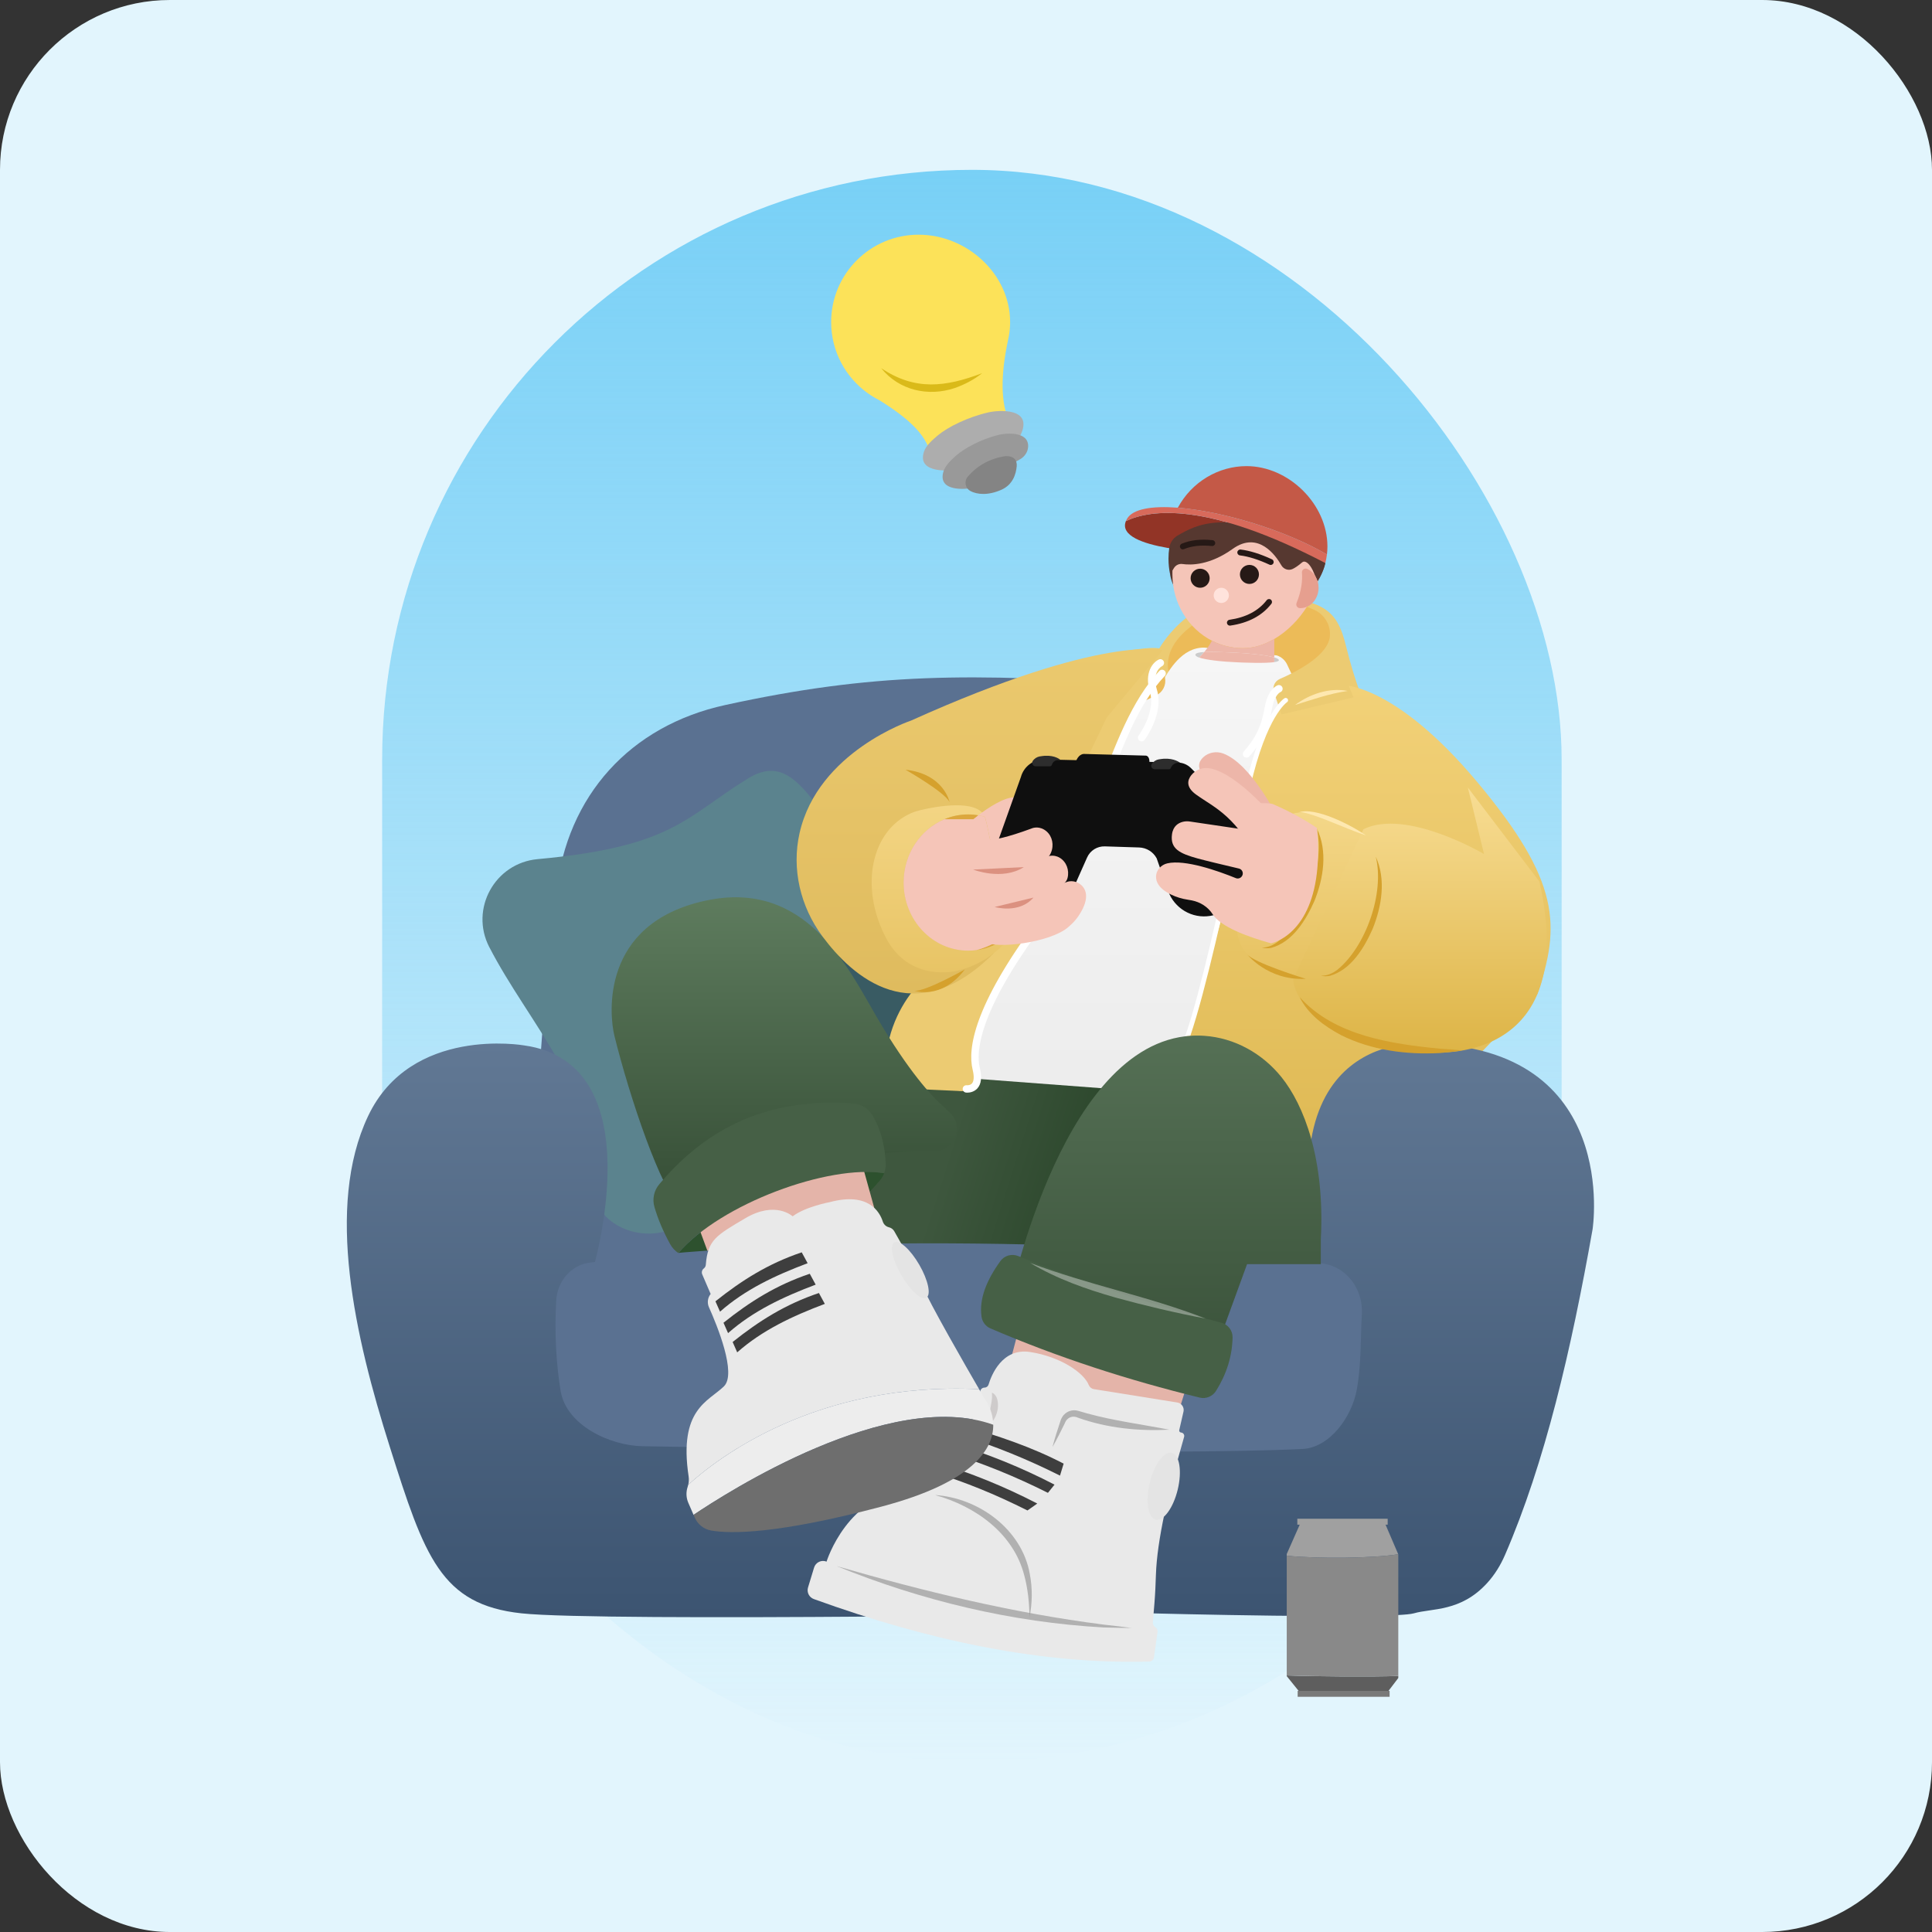 <svg width="182" height="182" viewBox="0 0 182 182" fill="none" xmlns="http://www.w3.org/2000/svg">
<rect x="0" y="0" width="182" height="182" fill="#333333" stroke="none"/>
<g clip-path="url(#clip0_3302_51928)">
<rect width="182" height="182" rx="16" fill="#E2F5FD"/>
<rect x="36" y="16" width="111.111" height="150" rx="55.556" fill="url(#paint0_linear_3302_51928)"/>
<path d="M110.444 65.696C110.444 65.696 108.188 62.702 109.046 61.371C109.046 61.371 111.846 55.799 118.271 56.085C124.696 56.371 125.944 57.354 126.805 60.885C127.663 64.413 128.677 66.638 128.677 66.638C128.677 66.638 113.402 69.982 110.444 65.696Z" fill="#ECCB72"/>
<path d="M110.659 64.647C110.659 64.647 107.853 61.136 113.953 57.897C113.953 57.897 119.867 55.602 123.834 57.461C125.014 58.013 125.598 59.38 125.125 60.597C124.928 61.102 124.631 61.597 124.175 61.922C124.175 61.922 119.098 66.519 110.659 64.647Z" fill="#ECBB58"/>
<path d="M109.504 64.193C110.129 63.16 111.315 60.982 113.446 61.004C113.601 61.004 113.754 61.035 113.901 61.082L120.274 61.74C120.704 61.879 121.06 62.19 121.251 62.601L122.457 65.171C122.618 65.512 122.654 65.898 122.562 66.265L112.093 107.585C111.926 108.24 111.376 108.724 110.707 108.804L100.057 110.085C99.782 110.118 99.501 110.082 99.246 109.976C97.426 109.232 90.043 105.985 90.987 102.74C91.018 102.635 91.046 102.529 91.06 102.421L91.887 95.349C91.907 95.174 91.957 95.004 92.029 94.846C93.307 92.121 105.162 67.012 108.974 64.704C109.187 64.573 109.376 64.41 109.507 64.196L109.504 64.193Z" fill="url(#paint1_linear_3302_51928)"/>
<path d="M50.666 107.457C50.61 100.271 51.488 92.487 52.407 84.059C53.405 74.945 59.366 68.371 68.322 66.415C82.213 63.384 91.405 63.359 107.952 64.529C107.952 64.529 57.032 154.007 50.663 107.457H50.666Z" fill="#5A7191"/>
<path d="M108.538 117.28C108.538 117.28 84.771 117.446 80.149 116.863L64.168 99.535L108.538 102.871V117.28Z" fill="url(#paint2_linear_3302_51928)"/>
<path d="M46.091 89.214C49.791 96.408 56.266 102.775 55.958 111.764C55.844 115.083 59.885 117.016 63.008 115.886L81.388 109.241C84.413 108.147 89.263 96.936 87.758 94.094C84.174 87.328 84.908 86.322 77.194 76.161C75.127 73.436 73.419 71.528 70.502 73.311C64.588 76.925 63.51 79.755 50.646 80.933C46.619 81.303 44.238 85.617 46.088 89.214H46.091Z" fill="#5B838E"/>
<mask id="mask0_3302_51928" style="mask-type:luminance" maskUnits="userSpaceOnUse" x="45" y="72" width="44" height="45">
<path d="M46.096 89.214C49.796 96.408 56.271 102.775 55.962 111.764C55.849 115.083 59.89 117.016 63.012 115.886L81.393 109.241C84.418 108.147 89.268 96.936 87.763 94.094C84.179 87.328 84.912 86.322 77.199 76.161C75.132 73.436 73.424 71.528 70.507 73.311C64.593 76.925 63.515 79.755 50.651 80.933C46.623 81.303 44.243 85.617 46.093 89.214H46.096Z" fill="white"/>
</mask>
<g mask="url(#mask0_3302_51928)">
<path d="M81.587 79.269L73.884 99.803L90.345 106.145L95.895 84.331L81.587 79.269Z" fill="#395B63"/>
</g>
<path d="M107.443 66.208L108.912 65.51C109.537 65.213 109.881 64.53 109.748 63.852L109.648 63.344C109.648 63.344 106.609 63.835 107.443 66.208Z" fill="#ECBB58"/>
<path d="M110.721 52.113L110.229 54.136C110.229 54.136 110.441 55.469 111.085 55.763L110.721 52.113Z" fill="#563830"/>
<path d="M106.062 49.089C105.507 50.475 107.723 51.22 109.982 51.614C112.07 51.978 114.195 52.045 114.195 52.045C114.195 52.045 120.029 53.928 124.112 54.776C124.437 54.242 124.687 53.662 124.845 53.042C113.759 47.251 108.393 47.978 106.059 49.089H106.062Z" fill="#923426"/>
<path d="M117.462 75.537C117.462 75.537 118.678 66.082 121.653 66.229L126.392 64.532C126.392 64.532 131.309 64.298 139.153 73.662C146.998 83.029 147.006 87.187 144.834 93.626L124.692 114.582L111.653 97.84C111.653 97.84 117.481 79.871 117.456 75.537H117.462Z" fill="url(#paint3_linear_3302_51928)"/>
<path d="M114.539 50.411C110.875 50.411 110.444 50.277 110.444 54.114C110.444 56.858 111.964 59.227 114.169 60.358C115.047 60.808 116.036 61.061 117.08 61.061C118.125 61.061 119.108 60.739 120.044 60.191C122.489 58.761 124.405 55.797 124.405 53.022C124.405 52.047 117.275 50.411 114.542 50.411H114.539Z" fill="#F5C5B8"/>
<path d="M113.056 55.369C113.552 55.369 113.954 54.967 113.954 54.471C113.954 53.976 113.552 53.574 113.056 53.574C112.561 53.574 112.159 53.976 112.159 54.471C112.159 54.967 112.561 55.369 113.056 55.369Z" fill="#261916"/>
<path d="M117.7 55.009C118.195 55.009 118.597 54.608 118.597 54.112C118.597 53.617 118.195 53.215 117.7 53.215C117.204 53.215 116.803 53.617 116.803 54.112C116.803 54.608 117.204 55.009 117.7 55.009Z" fill="#261916"/>
<path d="M115.05 56.804C115.445 56.804 115.766 56.484 115.766 56.088C115.766 55.692 115.445 55.371 115.05 55.371C114.654 55.371 114.333 55.692 114.333 56.088C114.333 56.484 114.654 56.804 115.05 56.804Z" fill="#FFE3DC"/>
<path d="M119.706 53.22C119.667 53.22 119.628 53.212 119.589 53.195C118.545 52.712 117.608 52.417 116.806 52.32C116.653 52.301 116.545 52.164 116.561 52.012C116.581 51.859 116.717 51.751 116.87 51.767C117.731 51.87 118.725 52.181 119.822 52.69C119.961 52.753 120.022 52.92 119.958 53.059C119.911 53.159 119.811 53.22 119.706 53.22Z" fill="#261916"/>
<path d="M115.859 58.937C115.723 58.937 115.603 58.837 115.584 58.699C115.562 58.546 115.667 58.407 115.82 58.385C117.373 58.162 118.551 57.54 119.328 56.537C119.423 56.418 119.598 56.393 119.717 56.487C119.84 56.582 119.862 56.757 119.767 56.876C118.901 57.996 117.598 58.687 115.901 58.932C115.887 58.932 115.873 58.932 115.862 58.932L115.859 58.937Z" fill="#261916"/>
<path d="M125.047 51.48C125.047 47.496 121.408 43.91 117.422 43.91C114.81 43.91 112.283 45.366 110.952 47.832C115.127 48.155 121.036 49.916 125.002 52.232C125.03 51.988 125.047 51.738 125.047 51.482V51.48Z" fill="#C45947"/>
<path d="M123.956 51.885L122.728 51.133C115.367 47.983 112.739 49.405 110.922 50.458C110.495 50.705 110.211 51.144 110.145 51.633C110.1 51.96 110.075 52.294 110.075 52.633C110.075 53.149 110.131 53.652 110.234 54.135C110.356 53.877 110.492 53.652 110.614 53.474C110.789 53.221 111.089 53.088 111.395 53.133C112.184 53.246 113.961 53.258 116.122 51.708C118.545 49.969 120.197 52.358 120.703 53.246C120.917 53.624 121.384 53.785 121.775 53.596C122.009 53.483 122.297 53.294 122.653 52.985C122.711 52.935 122.784 52.902 122.861 52.905C123.031 52.913 123.328 53.047 123.664 53.721L124.12 54.772C124.12 54.772 124.7 53.849 124.853 53.038L123.959 51.885H123.956Z" fill="#563830"/>
<path d="M120.717 67.302L120.009 65.202C119.842 64.707 120.081 64.169 120.562 63.96C122.006 63.338 124.812 61.924 125.245 60.199L127.509 65.696L120.72 67.302H120.717Z" fill="#ECCB72"/>
<path d="M121.826 76.646C121.826 76.646 123.115 76.118 125.865 77.407L130.723 79.632L132.304 91.924L121.826 92.216C121.826 92.216 116.99 91.396 116.54 87.766C116.54 87.766 117.026 78.752 121.826 76.643V76.646Z" fill="url(#paint4_linear_3302_51928)"/>
<path d="M124.052 78.054C125.091 80.179 124.679 82.754 123.821 84.879C123.024 86.676 121.768 88.748 119.746 89.292C119.452 89.348 119.149 89.342 118.871 89.262C119.443 89.276 119.96 89.029 120.399 88.687C123.052 86.459 124.804 81.456 124.052 78.051V78.054Z" fill="#D5A12D"/>
<path d="M117.764 118.219L117.697 118.202C117.708 118.144 118.731 112.496 121.811 110.863L121.922 110.805L121.858 110.91C121.819 110.974 118.014 117.352 117.764 118.216V118.219ZM121.733 110.988C120.203 111.86 119.214 113.741 118.65 115.18C118.211 116.299 117.956 117.33 117.839 117.855C118.522 116.391 121.258 111.788 121.733 110.988Z" fill="#9BFF36"/>
<path d="M63.901 118.039C64.171 118.216 64.476 118.339 64.801 118.391C71.865 119.544 77.854 117.025 82.879 111.214C83.057 111.008 83.193 110.772 83.287 110.519C78.04 109.672 67.879 113.4 63.901 118.039Z" fill="#2D512E"/>
<path d="M79.75 102.797C79.739 102.781 78.591 100.992 77.555 98.906C76.166 96.1 75.633 94.122 75.978 93.028C76.105 92.622 76.355 92.342 76.722 92.189L76.78 92.164L76.769 92.225C76.764 92.253 76.347 95.12 79.811 102.761L79.75 102.795V102.797ZM76.694 92.278C76.377 92.425 76.158 92.686 76.044 93.05C75.355 95.25 78.569 100.742 79.539 102.328C77.875 98.581 77.189 96.07 76.908 94.603C76.639 93.2 76.675 92.486 76.694 92.281V92.278Z" fill="#9BFF36"/>
<path d="M83.26 117.05L68.643 123.247L64.943 113.239L80.499 107.086L83.26 117.05Z" fill="#E4B4A9"/>
<path d="M55.799 119.845C55.858 119.554 61.711 100.176 49.361 98.479C49.361 98.479 38.708 96.606 34.669 105.151C30.63 113.698 33.438 125.932 36.719 136.293C39.997 146.654 41.519 151.162 49.127 151.981C56.736 152.801 108.894 151.981 108.541 151.981C108.188 151.981 131.166 152.568 133.186 151.981C134.911 151.481 137.602 151.865 140.102 149.118C140.808 148.343 141.358 147.443 141.775 146.481C145.547 137.781 148.016 127.14 150.025 115.807C150.025 115.807 152.719 98.629 134.18 98.306C134.18 98.306 118.872 96.762 124.477 119.943L121.83 135.865L55.977 132.509L55.802 119.845H55.799Z" fill="url(#paint5_linear_3302_51928)"/>
<path d="M55.495 118.952C53.811 119.191 52.509 120.672 52.4 122.488C52.214 125.641 52.414 128.588 52.809 131.013C53.336 134.269 57.459 136.186 60.539 136.238C73.545 136.463 109.956 137.122 122.706 136.497C125.234 136.372 127.356 133.522 127.823 130.855C128.256 128.388 128.15 126.136 128.292 123.808C128.434 121.43 126.837 119.341 124.634 119.03C113.073 117.394 78.17 115.755 55.498 118.955L55.495 118.952Z" fill="#5A7191"/>
<path d="M96.071 124.824L93.788 133.488L110.999 133.08L112.169 129.333L96.071 124.824Z" fill="#E4B4A9"/>
<path d="M77.865 147.106C77.865 147.106 79.854 140.628 85.865 140.356C85.865 140.356 90.429 140.089 92.349 131.036C92.388 130.85 92.552 130.717 92.74 130.717C92.918 130.717 93.071 130.603 93.124 130.434C93.388 129.556 94.399 126.964 97.027 127.361C99.896 127.798 102.096 129.311 102.56 130.461C102.643 130.667 102.818 130.823 103.041 130.859L110.907 132.12C111.313 132.184 111.579 132.581 111.488 132.981L111.088 134.72C111.063 134.831 111.143 134.939 111.257 134.948C111.463 134.961 111.604 135.161 111.546 135.361C110.054 140.539 108.996 145.111 108.891 148.35C108.863 149.242 108.824 150.134 108.752 151.023L108.602 152.834C108.588 153.011 108.674 153.181 108.824 153.273C108.982 153.37 109.068 153.553 109.043 153.736L108.71 156.12C108.679 156.348 108.488 156.52 108.257 156.525C98.207 156.792 87.629 154.611 76.663 150.636C76.221 150.475 75.982 149.995 76.118 149.545L76.688 147.673C76.838 147.175 77.385 146.914 77.865 147.109V147.106Z" fill="#E9E9E9"/>
<path opacity="0.7" d="M78.832 147.535C87.076 149.918 95.438 151.952 103.957 153.041C104.81 153.135 105.76 153.246 106.607 153.36C105.754 153.357 104.793 153.332 103.932 153.31C95.329 152.827 86.802 150.785 78.832 147.538V147.535Z" fill="#9B9A9A"/>
<path opacity="0.7" d="M88.081 140.836C92.201 141.105 96.264 144.066 97.009 148.266C97.273 149.628 97.251 151.025 96.981 152.353C96.964 150.997 96.828 149.661 96.484 148.391C95.467 144.436 91.876 141.886 88.084 140.836H88.081Z" fill="#9B9A9A"/>
<path d="M110.945 140.323C111.364 138.584 111.114 137.032 110.386 136.857C109.659 136.681 108.729 137.948 108.309 139.687C107.89 141.426 108.14 142.978 108.868 143.154C109.595 143.329 110.525 142.062 110.945 140.323Z" fill="#E4E4E4"/>
<path d="M96.789 142.289C93.683 140.733 91.039 139.661 87.728 138.611L88.086 137.73C91.416 138.733 94.625 140.036 97.714 141.639L96.791 142.289H96.789Z" fill="#3E3E3E"/>
<path d="M98.716 140.63C95.611 139.074 92.664 137.88 89.353 136.83L89.711 135.949C93.041 136.952 96.25 138.255 99.339 139.858L98.719 140.63H98.716Z" fill="#3E3E3E"/>
<path d="M99.852 139.005C96.746 137.45 93.777 136.244 90.466 135.197L90.824 134.316C94.155 135.319 97.11 136.278 100.199 137.878L99.855 139.005H99.852Z" fill="#3E3E3E"/>
<path opacity="0.7" d="M99.144 136.321C99.358 135.502 99.617 134.702 99.883 133.902C99.917 133.746 100.075 133.404 100.264 133.238C100.553 132.941 101.006 132.796 101.42 132.871C101.753 132.941 102.075 133.066 102.406 133.146C104.947 133.846 107.561 134.174 110.15 134.682C107.264 134.829 104.311 134.535 101.578 133.563C101.075 133.31 100.517 133.502 100.308 134.074C99.942 134.829 99.564 135.582 99.144 136.318V136.321Z" fill="#9B9A9A"/>
<path opacity="0.7" d="M93.44 131.191C94.009 131.425 94.059 132.211 93.99 132.733C93.895 133.275 93.679 133.78 93.248 134.178C93.195 133.886 93.204 133.622 93.218 133.366C93.231 132.619 93.531 131.933 93.44 131.191Z" fill="#C3C0C0"/>
<path d="M68.596 121.837C68.091 121.415 67.29 121.637 67.282 121.64L67.263 121.573C67.296 121.562 68.107 121.34 68.641 121.784L68.596 121.837Z" fill="#9BFF36"/>
<path d="M76.706 116.906C76.345 116.906 75.998 116.712 75.82 116.378L75.114 115.065L75.175 115.031L75.881 116.345C76.1 116.753 76.592 116.94 77.028 116.778C77.231 116.703 77.442 116.617 77.667 116.528C78.942 116.02 80.534 115.387 82.67 115.509V115.578C80.539 115.453 78.962 116.087 77.692 116.592C77.467 116.681 77.253 116.767 77.05 116.842C76.936 116.884 76.82 116.903 76.706 116.903V116.906Z" fill="#9BFF36"/>
<path d="M92.236 130.866C90.97 128.682 87.6 122.832 86.842 121.038C86.081 119.227 84.722 116.821 84.245 115.991C84.136 115.799 83.953 115.663 83.739 115.613C83.464 115.546 83.247 115.341 83.161 115.071C82.875 114.177 81.825 112.271 78.181 113.241C78.181 113.241 75.878 113.666 74.669 114.582C74.669 114.582 73.07 113.08 70.219 114.757C67.453 116.388 66.675 116.802 66.489 119.146C66.478 119.282 66.411 119.407 66.303 119.491C66.128 119.621 66.067 119.855 66.153 120.052L66.945 121.896C66.661 122.252 66.6 122.735 66.786 123.149C67.558 124.871 69.419 129.405 68.195 130.599C66.711 132.046 63.917 132.749 64.87 139.085C64.908 139.346 64.897 139.616 64.836 139.871C67.483 137.452 76.842 130.118 92.239 130.866H92.236Z" fill="#E9E9E9"/>
<path d="M93.563 134.213C93.546 132.73 92.718 131.699 92.718 131.699C92.718 131.699 92.535 131.385 92.235 130.866C76.835 130.118 67.48 137.452 64.832 139.871C64.818 139.935 64.802 140.002 64.779 140.066C64.613 140.56 64.635 141.096 64.843 141.574L65.335 142.705C68.357 140.677 83.799 130.705 93.563 134.213Z" fill="#EDEDED"/>
<path d="M65.335 142.708L65.443 142.953C65.724 143.597 66.304 144.061 66.996 144.181C68.816 144.497 73.182 144.533 83.018 141.933C91.841 139.6 93.591 136.408 93.566 134.214C83.799 130.706 68.357 140.678 65.338 142.706L65.335 142.708Z" fill="#6E6E6E"/>
<path d="M88.581 90.93C88.581 90.93 82.692 94.441 83.442 102.46L90.281 102.771C90.281 102.771 92.117 103.043 92.078 101.463C92.078 101.463 90.936 98.768 92.47 96.688C93.345 95.146 93.373 93.81 94.612 92.038C98.823 86.743 104.231 73.835 105.592 70.291C106.953 66.746 109.186 62.966 109.481 63.435L109.534 61.257C109.534 61.257 109.523 59.932 96.117 63.813L88.584 90.93H88.581Z" fill="#ECCB72"/>
<path d="M131.718 146.415L130.405 143.352H122.56L121.213 146.396V146.552C124.146 146.857 129.368 146.796 131.716 146.415H131.718Z" fill="#A0A0A0"/>
<path d="M121.215 157.832V157.899L122.562 159.568L130.698 159.421L131.723 158.074V157.885C129.22 157.968 124.095 157.94 121.215 157.832Z" fill="#5E5E5E"/>
<path d="M131.718 146.413C129.368 146.796 124.148 146.855 121.215 146.549V157.83C124.095 157.938 129.22 157.966 131.723 157.882V146.421L131.718 146.41V146.413Z" fill="#898989"/>
<path d="M130.723 143.07H122.212V143.629H130.723V143.07Z" fill="#A0A0A0"/>
<path d="M130.905 159.285H122.244V159.843H130.905V159.285Z" fill="#797979"/>
<path d="M94.944 32.104C94.969 31.993 94.994 31.884 95.014 31.77C95.022 31.737 95.028 31.704 95.036 31.671C95.114 31.24 95.155 30.796 95.155 30.343C95.155 25.796 91.078 22.109 86.53 22.109C81.983 22.109 78.297 25.796 78.297 30.343C78.297 33.115 79.669 35.565 81.769 37.057C82.105 37.295 82.461 37.509 82.833 37.698C85.539 39.382 87.65 41.17 87.703 43.337L95.155 39.904C94.214 37.973 94.283 35.265 94.947 32.101L94.944 32.104Z" fill="#FCE259"/>
<path d="M83.008 34.68C86.216 36.833 89.069 36.46 92.516 35.157C91.755 35.766 90.869 36.227 89.941 36.555C87.433 37.396 84.686 36.771 83.008 34.68Z" fill="#DABA19"/>
<path d="M89.848 44.28C89.848 44.28 86.32 44.744 87.037 42.557C87.228 41.971 87.853 41.424 88.375 40.991C89.295 40.23 91.156 39.291 93.128 38.844C94.073 38.63 97.392 38.377 96.131 40.999L89.848 44.277V44.28Z" fill="#ADADAD"/>
<path d="M91.268 46.015C91.268 46.015 88.265 46.446 88.876 44.415C89.04 43.87 89.57 43.362 90.015 42.962C90.798 42.254 92.382 41.384 94.059 40.968C94.746 40.798 96.907 40.601 96.854 42.065C96.834 42.565 96.534 43.015 96.098 43.262L91.268 46.012V46.015Z" fill="#999999"/>
<path d="M94.346 46.132C93.127 46.679 92.054 46.612 91.399 46.243C90.918 45.973 90.807 45.321 91.168 44.904C92.113 43.804 93.316 43.168 94.76 42.965C95.527 42.957 95.829 43.354 95.777 43.932C95.707 44.687 95.399 45.659 94.346 46.132Z" fill="#848484"/>
<path d="M124.849 53.041C124.915 52.777 124.968 52.504 125.001 52.227C121.035 49.913 115.126 48.152 110.951 47.827C108.543 47.641 106.715 47.932 106.168 48.871C106.126 48.946 106.093 49.016 106.062 49.088C108.396 47.974 113.76 47.249 124.849 53.041Z" fill="#D86A5B"/>
<path d="M122.647 53.94C122.702 54.648 122.622 55.623 122.141 56.798C122.047 57.026 122.205 57.281 122.449 57.29C122.466 57.29 122.48 57.29 122.497 57.29C123.444 57.29 124.213 56.428 124.213 55.367C124.213 54.565 123.774 53.879 123.149 53.592C122.902 53.478 122.624 53.667 122.644 53.94H122.647Z" fill="#E69F8F"/>
<path d="M111.428 51.755C111.32 51.755 111.217 51.691 111.172 51.582C111.114 51.441 111.181 51.279 111.322 51.218C112.145 50.877 113.095 50.768 114.228 50.885C114.381 50.902 114.492 51.038 114.475 51.191C114.459 51.343 114.32 51.449 114.17 51.438C113.131 51.33 112.267 51.427 111.534 51.73C111.5 51.743 111.464 51.752 111.428 51.752V51.755Z" fill="#261916"/>
<path d="M112.61 61.686C112.61 61.78 112.741 61.866 112.969 61.947C113.146 61.761 113.305 61.586 113.444 61.422C112.913 61.45 112.61 61.527 112.61 61.686Z" fill="#CBCBCB"/>
<path d="M120.473 62.194C120.473 62.099 120.312 62.01 120.045 61.93V62.371C120.306 62.333 120.473 62.277 120.473 62.194Z" fill="#CBCBCB"/>
<path d="M116.346 61.483C117.707 61.547 119.296 61.711 120.041 61.936V60.191C119.104 60.739 118.091 61.061 117.077 61.061C116.063 61.061 115.046 60.808 114.166 60.358C114.018 60.655 113.791 61.008 113.443 61.422C114.104 61.386 115.118 61.428 116.346 61.483Z" fill="#EDB6A9"/>
<path d="M116.346 61.481C115.121 61.425 114.104 61.384 113.443 61.42C113.304 61.586 113.146 61.761 112.968 61.945C113.612 62.167 115.051 62.331 116.682 62.398C117.287 62.422 119.184 62.5 120.04 62.375V61.934C119.296 61.709 117.707 61.545 116.346 61.481Z" fill="#EDB6A9"/>
<path d="M64.17 113.761C73.051 110.453 81.259 108.236 87.979 108.439C89.893 108.497 90.873 106.164 89.498 104.831C89.193 104.534 88.882 104.245 88.568 103.959C87.823 103.275 85.654 101.048 82.606 95.834C79.882 91.172 75.951 82.786 66.451 84.847C56.507 87.006 57.407 95.656 57.876 97.559C59.268 103.211 62.295 112.297 64.168 113.764L64.17 113.761Z" fill="url(#paint6_linear_3302_51928)"/>
<path d="M83.292 110.522C83.4 110.234 83.453 109.928 83.439 109.614C83.367 107.978 83.003 106.459 82.217 105.103C81.836 104.45 81.164 104.014 80.411 103.956C73.483 103.428 67.239 105.431 62.106 111.559C61.608 112.15 61.433 112.95 61.647 113.692C61.981 114.847 62.483 116.025 63.139 117.217C63.325 117.553 63.589 117.834 63.903 118.039C67.881 113.403 78.044 109.672 83.289 110.52L83.292 110.522Z" fill="#466046"/>
<path d="M104.267 67.576L109.531 61.26C109.531 61.26 103.975 59.699 85.828 67.879C85.828 67.879 77.061 70.793 75.322 78.476C74.555 81.862 75.4 85.404 77.464 88.193C80.294 92.021 86.125 97.268 93.592 89.818L104.267 67.574" fill="url(#paint7_linear_3302_51928)"/>
<path d="M85.299 72.508C85.299 72.508 89.016 74.627 89.454 75.563C89.454 75.563 88.927 72.905 85.299 72.508Z" fill="#D5A12D"/>
<path d="M87.264 122.25C87.732 121.98 87.437 120.594 86.605 119.153C85.774 117.713 84.721 116.765 84.253 117.035C83.785 117.305 84.08 118.691 84.912 120.131C85.743 121.571 86.796 122.52 87.264 122.25Z" fill="#E4E4E4"/>
<path d="M67.397 122.589L67.828 123.564C70.181 121.481 73.02 120.15 76.081 118.998L75.525 117.973C72.364 119.039 69.892 120.598 67.397 122.587V122.589Z" fill="#3E3E3E"/>
<path d="M68.155 124.609L68.586 125.584C70.939 123.501 73.778 122.17 76.839 121.017L76.283 119.992C73.122 121.059 70.65 122.617 68.155 124.606V124.609Z" fill="#3E3E3E"/>
<path d="M69.017 126.421L69.447 127.396C71.8 125.313 74.639 123.982 77.7 122.83L77.144 121.805C73.983 122.871 71.511 124.43 69.017 126.419V126.421Z" fill="#3E3E3E"/>
<path d="M117.422 71.372C117.339 71.372 117.256 71.341 117.192 71.283C117.05 71.155 117.036 70.936 117.164 70.794C118.581 69.213 118.908 67.922 119.167 66.513C119.461 64.919 120.272 64.588 120.364 64.555C120.544 64.491 120.744 64.586 120.808 64.766C120.872 64.944 120.781 65.138 120.606 65.205C120.581 65.216 120.067 65.472 119.853 66.638C119.586 68.097 119.217 69.547 117.683 71.258C117.614 71.336 117.519 71.375 117.425 71.375L117.422 71.372Z" fill="white"/>
<path d="M107.543 69.841C107.471 69.841 107.399 69.818 107.335 69.771C107.182 69.657 107.149 69.438 107.265 69.285C107.282 69.263 108.89 67.068 108.324 65.199C107.76 63.335 108.629 62.377 109.165 62.13C109.34 62.049 109.546 62.127 109.626 62.302C109.707 62.474 109.629 62.679 109.46 62.76C109.413 62.785 108.468 63.277 108.99 64.999C109.66 67.207 107.899 69.602 107.824 69.702C107.754 69.793 107.651 69.841 107.546 69.841H107.543Z" fill="white"/>
<path d="M91.124 102.931C91.074 102.931 91.029 102.931 90.99 102.923C90.802 102.898 90.665 102.725 90.691 102.534C90.716 102.345 90.888 102.211 91.077 102.234C91.088 102.234 91.388 102.261 91.563 102.061C91.754 101.842 91.777 101.384 91.627 100.773C91.138 98.778 91.766 94.764 97.518 86.967C100.121 83.439 101.757 79.031 103.34 74.767C105.027 70.225 106.618 65.936 109.221 63.198C109.354 63.059 109.574 63.053 109.713 63.187C109.852 63.32 109.857 63.539 109.724 63.678C107.218 66.314 105.649 70.539 103.99 75.009C102.39 79.317 100.738 83.773 98.077 87.378C92.188 95.359 91.929 99.092 92.302 100.606C92.516 101.475 92.438 102.123 92.077 102.525C91.79 102.845 91.388 102.931 91.124 102.931Z" fill="white"/>
<path d="M85.126 83.138C85.126 79.593 87.848 76.721 91.209 76.721C91.751 76.721 92.273 76.796 92.773 76.935C92.048 75.226 88.1 75.99 86.784 76.296C86.467 76.371 86.153 76.463 85.853 76.593C82.092 78.221 80.945 83.496 83.439 88.31C85.681 92.632 90.142 91.454 90.142 91.454C93.189 90.787 94.923 88.546 94.923 88.546C94.923 88.546 94.906 88.443 94.876 88.254C93.856 89.068 92.587 89.551 91.209 89.551C87.85 89.551 85.126 86.679 85.126 83.135V83.138Z" fill="url(#paint8_linear_3302_51928)"/>
<path d="M95.973 86.669L95.659 75.108C94.593 75.049 92.956 76.191 92.159 76.802C92.365 76.835 92.57 76.88 92.767 76.935C92.793 76.991 92.812 77.049 92.829 77.11C93.368 79.094 94.512 86.049 94.834 88.019C95.64 87.313 95.97 86.669 95.97 86.669H95.973Z" fill="#F5C5B8"/>
<path d="M94.875 88.26C94.864 88.193 94.85 88.112 94.836 88.023C94.205 88.573 93.28 89.159 91.994 89.504C93.066 89.357 94.052 88.918 94.875 88.26Z" fill="#DCA73E"/>
<path d="M92.162 76.806C91.85 76.753 91.534 76.723 91.209 76.723C90.412 76.723 89.65 76.886 88.953 77.181H91.695C91.695 77.181 91.875 77.028 92.164 76.806H92.162Z" fill="#DCA73E"/>
<path d="M92.768 76.938C92.568 76.882 92.366 76.841 92.16 76.805C91.871 77.027 91.691 77.18 91.691 77.18H88.949C86.707 78.124 85.121 80.435 85.121 83.138C85.121 86.683 87.843 89.555 91.204 89.555C91.471 89.555 91.735 89.535 91.991 89.502C93.277 89.16 94.202 88.574 94.832 88.021C94.513 86.052 93.366 79.096 92.827 77.113C92.81 77.052 92.791 76.994 92.766 76.938H92.768Z" fill="#F5C5B8"/>
<path d="M98.394 71.539L110.971 71.834C111.419 71.845 111.846 72.022 112.169 72.336C113.369 73.508 116.388 76.625 117.963 79.75C118.963 81.736 118.28 84.159 116.391 85.336C115.702 85.767 114.896 86.128 114.016 86.278C112.291 86.57 110.608 85.558 110.03 83.909L108.96 80.853C108.63 80.242 108.002 79.856 107.308 79.834L104.08 79.731C103.36 79.709 102.696 80.122 102.405 80.784L100.216 85.706L97.955 85.806C94.907 85.942 92.694 82.945 93.719 80.072L96.174 73.192C96.446 72.197 97.36 71.52 98.391 71.542L98.394 71.539Z" fill="#0F0F0F"/>
<path d="M97.963 71.252C97.685 71.299 97.438 71.457 97.28 71.694C97.152 71.913 97.31 72.188 97.566 72.188H98.907C98.98 72.188 99.046 72.146 99.071 72.08C99.146 71.885 99.299 71.535 99.891 71.58C99.891 71.58 99.435 71.141 98.416 71.196C98.313 71.202 98.038 71.243 97.963 71.255V71.252Z" fill="#2D2D2D"/>
<path d="M109.179 71.529C108.901 71.576 108.654 71.735 108.495 71.971C108.368 72.19 108.526 72.465 108.781 72.465H110.123C110.195 72.465 110.262 72.424 110.287 72.357C110.362 72.163 110.573 71.81 111.162 71.851C111.162 71.851 110.648 71.418 109.631 71.474C109.529 71.479 109.254 71.521 109.179 71.532V71.529Z" fill="#2D2D2D"/>
<path d="M116.796 78.604C117.143 77.009 117.471 75.501 117.757 74.237C118.548 70.712 119.454 68.701 120.073 67.634C120.743 66.481 121.232 66.156 121.237 66.154C121.34 66.09 121.371 65.954 121.307 65.851C121.243 65.748 121.104 65.715 121.001 65.779C120.915 65.831 118.893 67.156 117.321 74.14C117.037 75.406 116.707 76.912 116.36 78.509C114.965 84.901 113.118 93.376 111.648 97.623C111.807 97.604 111.971 97.59 112.132 97.579C113.604 93.234 115.418 84.909 116.793 78.604H116.796Z" fill="white"/>
<path d="M120.715 101.466C118.921 99.239 116.313 97.775 113.46 97.578C113.01 97.547 112.568 97.547 112.138 97.578C111.976 97.589 111.815 97.603 111.654 97.622C99.626 99.064 94.921 123.222 94.921 123.222L113.888 128.919L117.477 119.086H124.424V116.744C124.824 109.203 122.838 104.1 120.715 101.466Z" fill="url(#paint9_linear_3302_51928)"/>
<path d="M128.441 78.111L121.827 92.219C121.827 92.219 121.594 97.664 134.822 99.127C134.822 99.127 148.989 100.533 145.008 83.03L138.277 74.191L139.8 80.455C139.8 80.455 132.483 76.125 128.444 78.114L128.441 78.111Z" fill="url(#paint10_linear_3302_51928)"/>
<path d="M92.462 124.036C92.226 122.355 92.937 120.599 94.242 118.794C94.623 118.269 95.317 118.08 95.917 118.324C102.062 120.813 108.442 122.894 115.045 124.599C115.681 124.763 116.126 125.338 116.112 125.994C116.076 127.744 115.559 129.419 114.559 131.019C114.234 131.541 113.615 131.805 113.017 131.658C106.242 130.005 99.656 127.869 93.306 125.141C92.851 124.947 92.531 124.524 92.462 124.033V124.036Z" fill="#466046"/>
<path d="M129.602 80.703C130.583 82.842 130.164 85.384 129.308 87.5C128.514 89.287 127.289 91.345 125.291 91.923C125 91.981 124.7 91.984 124.422 91.912C124.994 91.939 125.522 91.7 125.969 91.367C128.675 89.173 130.444 84.109 129.602 80.703Z" fill="#D5A12D"/>
<path d="M123.017 92.208C123.017 92.208 118.009 90.692 117.426 89.836C117.426 89.836 119.373 92.397 123.017 92.208Z" fill="#D5A12D"/>
<path d="M122.437 93.941C125.72 97.566 131.02 98.339 135.656 98.791C136.35 98.836 137.048 98.88 137.748 98.958C137.053 99.064 136.353 99.13 135.65 99.2C132.47 99.369 129.189 98.944 126.317 97.505C124.764 96.675 123.225 95.555 122.437 93.941Z" fill="#D5A12D"/>
<path d="M92.16 79.002C92.16 79.002 92.594 79.738 97.152 78.055C97.152 78.055 97.719 77.771 98.358 78.152C99.008 78.535 99.283 79.329 99.094 80.06C98.98 80.502 98.708 80.957 98.094 81.163C96.194 81.796 92.805 83.132 91.991 83.013C91.177 82.893 92.158 79.002 92.158 79.002H92.16Z" fill="#F5C5B8"/>
<path d="M93.632 81.654C93.632 81.654 94.065 82.39 98.623 80.707C98.623 80.707 99.19 80.424 99.829 80.804C100.468 81.185 100.754 81.982 100.565 82.712C100.451 83.154 100.054 83.393 99.565 83.815C97.84 85.304 93.329 87.29 92.412 86.671C91.731 86.21 93.629 81.654 93.629 81.654H93.632Z" fill="#F5C5B8"/>
<path d="M95.432 84.06C95.432 84.06 95.865 84.796 100.423 83.113C100.423 83.113 100.99 82.83 101.629 83.21C102.279 83.594 102.77 84.524 101.629 86.238C101.376 86.619 101.118 86.919 100.629 87.341C98.904 88.83 93.826 89.385 92.909 88.763C92.229 88.302 95.432 84.06 95.432 84.06Z" fill="#F5C5B8"/>
<path d="M120.256 76.818C120.256 76.818 117.837 71.965 115.239 70.985C114.6 70.743 113.864 70.865 113.361 71.326C112.934 71.721 112.661 72.343 113.517 73.196C115.095 74.771 117.436 73.707 118.953 78.926C120.47 84.146 120.259 76.815 120.259 76.815L120.256 76.818Z" fill="#EDB6A9"/>
<path d="M101.298 71.962C101.298 71.962 101.403 71.212 101.989 71.037C102.025 71.026 102.062 71.023 102.098 71.023L107.953 71.182C107.953 71.182 108.428 71.198 108.231 72.182C108.034 73.165 101.295 71.962 101.295 71.962H101.298Z" fill="#0F0F0F"/>
<path d="M116.835 76.348L112.818 80.867L113.054 84.381L117.999 84.523L116.835 76.348Z" fill="#0F0F0F"/>
<path d="M124.063 77.997C122.508 76.931 120.783 76.125 119.908 75.745C119.658 75.636 117.975 75.592 118 75.864C118.069 76.686 119.402 77.708 119.222 78.445L112.111 77.392C111.88 77.358 111.641 77.361 111.416 77.42C111.013 77.522 110.508 77.811 110.405 78.6C110.227 79.956 111.113 80.397 112.822 80.87C113.561 81.072 115.15 81.453 116.713 81.82C117.058 81.9 117.191 82.317 116.961 82.583L116.952 82.592C116.822 82.745 116.605 82.797 116.419 82.722C114.769 82.053 111.638 80.939 109.961 81.331C109.38 81.467 108.925 81.956 108.902 82.553C108.883 83.056 109.152 83.703 110.308 84.267C110.811 84.511 111.352 84.672 111.905 84.756C112.011 84.772 112.136 84.795 112.272 84.82C113.075 84.978 113.802 85.436 114.238 86.128C114.988 87.314 117.547 88.253 119.744 88.867C121.811 88.308 124.769 85.581 124.058 77.997H124.063Z" fill="#F5C5B8"/>
<path d="M120.316 77.364C120.316 77.364 116.741 72.942 114.021 72.389C113.352 72.253 112.643 72.489 112.221 73.025C111.863 73.481 111.693 74.142 112.671 74.848C114.48 76.15 116.543 76.839 118.871 81.751C121.199 86.662 120.316 77.364 120.316 77.364Z" fill="#F5C5B8"/>
<path d="M91.673 81.917C91.673 81.917 94.409 82.992 96.451 81.684L91.673 81.917Z" fill="#DB9180"/>
<path d="M93.699 85.441C93.699 85.441 96.005 86.119 97.355 84.555L93.699 85.441Z" fill="#DB9180"/>
<path d="M90.891 91.324C90.891 91.324 87.169 93.433 86.139 93.33C86.139 93.33 88.694 94.238 90.891 91.324Z" fill="#D5A12D"/>
<path d="M121.991 66.413C123.38 65.385 125.227 64.749 126.958 65.088C125.233 65.338 123.658 65.899 121.991 66.413Z" fill="#FEE8B0"/>
<path opacity="0.5" d="M97.044 118.969C102.452 121.022 108.183 122.105 113.566 124.213C110.713 123.669 107.905 123.01 105.105 122.241C102.319 121.444 99.538 120.469 97.044 118.969Z" fill="#CAD1CA"/>
<path d="M122.306 76.544C123.87 75.946 127.348 77.766 128.676 78.696C127.609 78.349 126.545 77.877 125.504 77.469C124.723 77.155 123.943 76.841 123.129 76.621C122.859 76.563 122.579 76.474 122.304 76.541L122.306 76.544Z" fill="#FEE8B0"/>
</g>
<defs>
<linearGradient id="paint0_linear_3302_51928" x1="91.556" y1="16" x2="91.556" y2="166" gradientUnits="userSpaceOnUse">
<stop stop-color="#78D0F6"/>
<stop offset="1" stop-color="#78D0F6" stop-opacity="0"/>
</linearGradient>
<linearGradient id="paint1_linear_3302_51928" x1="106.758" y1="61.004" x2="106.758" y2="110.097" gradientUnits="userSpaceOnUse">
<stop stop-color="#F6F6F6"/>
<stop offset="1" stop-color="#EBEBEB"/>
</linearGradient>
<linearGradient id="paint2_linear_3302_51928" x1="89.334" y1="108.222" x2="101.556" y2="112.111" gradientUnits="userSpaceOnUse">
<stop stop-color="#3E573E"/>
<stop offset="1" stop-color="#2D482D"/>
</linearGradient>
<linearGradient id="paint3_linear_3302_51928" x1="128.862" y1="64.531" x2="128.862" y2="114.582" gradientUnits="userSpaceOnUse">
<stop stop-color="#F2D178"/>
<stop offset="1" stop-color="#DCB64F"/>
</linearGradient>
<linearGradient id="paint4_linear_3302_51928" x1="124.422" y1="76.539" x2="124.422" y2="92.216" gradientUnits="userSpaceOnUse">
<stop stop-color="#F4D789"/>
<stop offset="1" stop-color="#E6C15F"/>
</linearGradient>
<linearGradient id="paint5_linear_3302_51928" x1="91.416" y1="98.285" x2="91.416" y2="152.346" gradientUnits="userSpaceOnUse">
<stop stop-color="#617894"/>
<stop offset="1" stop-color="#3C5471"/>
</linearGradient>
<linearGradient id="paint6_linear_3302_51928" x1="73.88" y1="84.527" x2="73.88" y2="113.764" gradientUnits="userSpaceOnUse">
<stop stop-color="#5E7C5E"/>
<stop offset="1" stop-color="#354D35"/>
</linearGradient>
<linearGradient id="paint7_linear_3302_51928" x1="92.287" y1="61.141" x2="92.287" y2="93.588" gradientUnits="userSpaceOnUse">
<stop stop-color="#EBC96E"/>
<stop offset="1" stop-color="#DFBB5E"/>
</linearGradient>
<linearGradient id="paint8_linear_3302_51928" x1="88.518" y1="75.859" x2="88.518" y2="91.601" gradientUnits="userSpaceOnUse">
<stop stop-color="#F3D584"/>
<stop offset="1" stop-color="#E8C465"/>
</linearGradient>
<linearGradient id="paint9_linear_3302_51928" x1="109.698" y1="97.555" x2="109.698" y2="128.919" gradientUnits="userSpaceOnUse">
<stop stop-color="#557055"/>
<stop offset="1" stop-color="#3A523A"/>
</linearGradient>
<linearGradient id="paint10_linear_3302_51928" x1="133.77" y1="74.191" x2="133.77" y2="99.154" gradientUnits="userSpaceOnUse">
<stop stop-color="#F8DD94"/>
<stop offset="1" stop-color="#DDB446"/>
</linearGradient>
<clipPath id="clip0_3302_51928">
<rect width="182" height="182" fill="white"/>
</clipPath>
</defs>
</svg>

